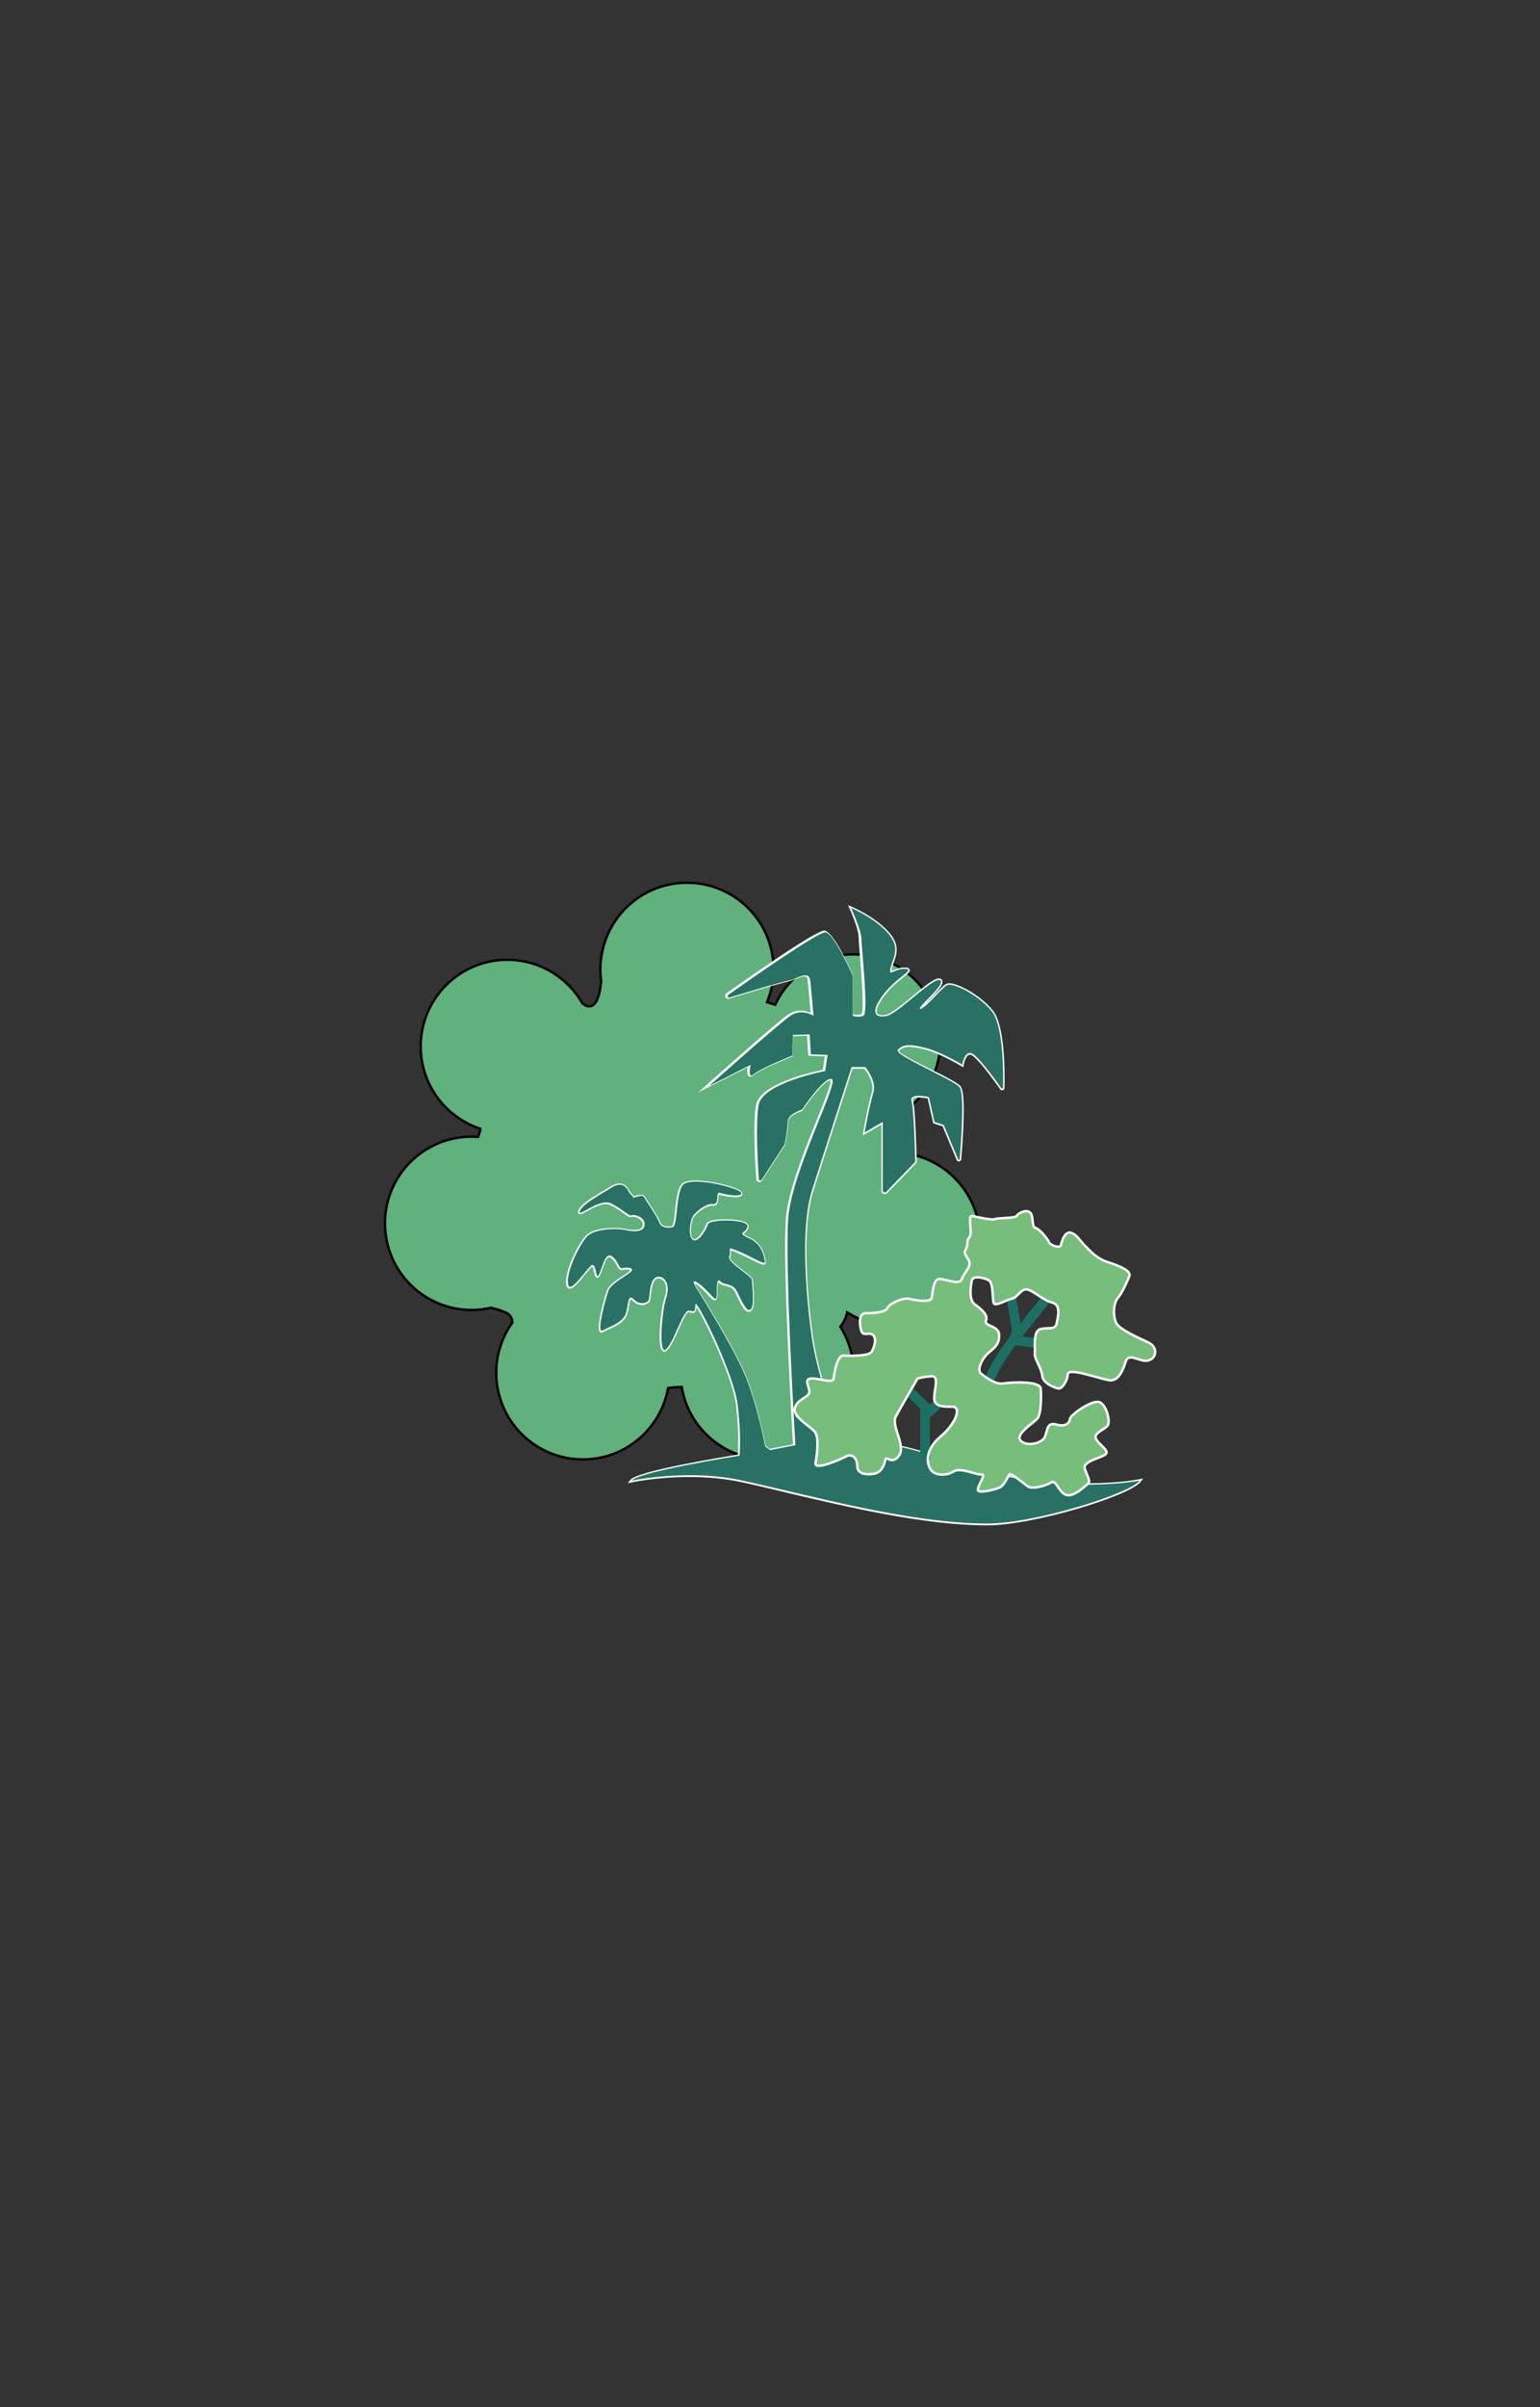 <?xml version="1.0" encoding="utf-8"?>
<!-- Generator: Adobe Illustrator 28.1.0, SVG Export Plug-In . SVG Version: 6.00 Build 0)  -->
<svg version="1.1" id="Calque_1" xmlns="http://www.w3.org/2000/svg" xmlns:xlink="http://www.w3.org/1999/xlink" x="0px" y="0px"
	 viewBox="0 0 160 250" style="enable-background:new 0 0 160 250;" xml:space="preserve">
<rect x="0" y="0" width="160" height="250" fill="#333333" stroke="none"/>
<style type="text/css">
	.st0{fill:#60B17C;stroke:#000000;stroke-width:0.25;stroke-miterlimit:10;}
	.st1{fill:#297164;}
	.st2{fill:#F8FCF7;}
	.st3{fill:#77BE7C;}
	.st4{fill:none;stroke:#1B7063;stroke-miterlimit:10;}
	.st5{fill:none;stroke:#FFFFFF;stroke-width:0.25;stroke-miterlimit:10;}
</style>
<g id="Paysagiste">
	<path class="st0" d="M92.8,119.7c-0.01,0-0.03,0-0.04,0c-0.16-1.06-0.37-2.17-0.63-3.26c3.27-1.35,5.57-4.56,5.57-8.32
		c0-4.97-4.03-9-9-9c-3.62,0-6.74,2.15-8.16,5.23c-0.53-0.18-0.85-0.26-0.85-0.26l0,0c0.43-1.06,0.68-2.21,0.68-3.41
		c0-4.97-4.03-9-9-9c-4.44,0-8.12,3.22-8.85,7.44h-0.01c0,0,0,0.02,0,0.03c-0.08,0.5-0.14,1.01-0.14,1.52
		c0,0.41,0.04,0.82,0.09,1.21c-0.09,1.01-0.3,2.01-0.75,2.43c-0.38,0.36-0.8,0.22-1.19-0.09c-0.35-0.62-0.78-1.19-1.26-1.71
		c-0.01-0.01-0.01-0.02-0.01-0.02l-0.01,0.01c-1.64-1.73-3.96-2.82-6.53-2.82c-4.97,0-9,4.03-9,9c0,3.99,2.6,7.37,6.2,8.55
		c-0.04,0.28-0.13,0.57-0.23,0.85c-0.22-0.02-0.45-0.03-0.68-0.03c-4.97,0-9,4.03-9,9s4.03,9,9,9c0.68,0,1.35-0.08,1.99-0.23
		c0.61,0.13,1.25,0.32,1.71,0.58c0.35,0.2,0.5,0.54,0.54,0.94c-1.05,1.47-1.68,3.27-1.68,5.23c0,4.97,4.03,9,9,9
		c4.43,0,8.09-3.19,8.85-7.4c0.41-0.09,0.95-0.11,1.42-0.12c0.71,4.27,4.4,7.52,8.86,7.52c4.97,0,9-4.03,9-9
		c0-1.76-0.51-3.39-1.38-4.77c0.33-0.44,0.59-0.94,0.71-1.49v-0.01c1.38,0.87,3.02,1.38,4.79,1.38c4.97,0,9-4.03,9-9
		S97.77,119.7,92.8,119.7z"/>
	<g>
		<path class="st1" d="M102.57,158.32c-6.44,0-14.45-1.89-20.88-3.41c-1.62-0.39-3.16-0.75-4.55-1.06
			c-1.68-0.37-3.53-0.56-5.51-0.56c-3.36,0-5.94,0.55-5.97,0.56l-0.22,0.04l0.14-0.17c0.74-0.92,10.23-2.45,11.17-2.6
			c0.03-0.37,0.15-2.34-0.2-5.22c-0.35-2.9-3.64-9.71-4.24-10.35l-0.01,0.13c-0.03,0.4-0.04,0.59-0.31,0.59
			c-0.09,0-0.21-0.03-0.39-0.06c0,0,0,0-0.01,0c-0.34,0-0.78,0.99-1.17,1.86c-0.39,0.87-0.78,1.76-1.18,2.12
			c-0.08,0.07-0.15,0.11-0.22,0.11c-0.05,0-0.13-0.02-0.2-0.11c-0.46-0.65-0.07-4.34,0.29-5.37c0.24-0.69,0.21-1.37-0.08-1.77
			c-0.16-0.22-0.37-0.34-0.61-0.34c-0.04,0-0.08,0.01-0.13,0.01c-0.57,0.09-0.69,1.18-0.76,1.83c-0.03,0.25-0.04,0.42-0.08,0.52
			c-0.09,0.22-0.4,0.39-0.74,0.39c-0.23,0-0.59-0.08-0.94-0.42c-0.14-0.14-0.21-0.16-0.24-0.16c-0.13,0-0.19,0.37-0.26,0.73
			c-0.05,0.28-0.11,0.61-0.21,0.91c-0.27,0.76-1.16,1.17-1.88,1.5c-0.2,0.09-0.39,0.18-0.54,0.26c-0.04,0.03-0.09,0.04-0.13,0.04
			c-0.06,0-0.11-0.03-0.15-0.08c-0.37-0.52,0.74-4.09,0.75-4.12c0.2-0.58,0.95-1.07,1.61-1.51c0.25-0.16,0.49-0.32,0.67-0.47
			c0.15-0.12,0.19-0.2,0.18-0.24c-0.03-0.06-0.19-0.13-0.47-0.13c-0.15,0-0.3,0.02-0.4,0.05c-0.03,0.01-0.07,0.02-0.1,0.02
			c-0.2,0-0.3-0.19-0.42-0.44c-0.14-0.26-0.3-0.58-0.64-0.82c-0.08-0.06-0.15-0.08-0.21-0.08c-0.31,0-0.53,0.63-0.73,1.19
			c-0.09,0.27-0.19,0.53-0.29,0.73c-0.05,0.1-0.11,0.2-0.21,0.2c-0.14,0-0.18-0.2-0.24-0.49c-0.06-0.26-0.14-0.65-0.28-0.65
			c-0.03,0-0.09,0.02-0.19,0.11c-0.17,0.17-0.4,0.45-0.64,0.74c-0.67,0.82-1.17,1.4-1.51,1.4c-0.2,0-0.3-0.18-0.32-0.52
			c-0.06-1.45,1.23-3.91,1.96-4.77c0.46-0.54,1.54-0.86,2.88-0.86c0.47,0,0.94,0.04,1.33,0.12c0.32,0.06,0.61,0.09,0.84,0.09
			c0.39,0,0.66-0.08,0.8-0.25c0.11-0.11,0.15-0.28,0.13-0.48c-0.05-0.53-0.73-0.8-1.09-0.8c-0.09,0-0.13,0.01-0.15,0.03
			c-0.03,0.01-0.06,0.03-0.1,0.03c-0.16,0-0.37-0.15-0.7-0.39c-0.34-0.25-0.81-0.58-1.41-0.87c-0.13-0.06-0.28-0.09-0.46-0.09
			c-0.64,0-1.42,0.43-1.99,0.75c-0.37,0.21-0.58,0.32-0.7,0.32h-0.04l-0.08-0.06c-0.04-0.06-0.03-0.15,0-0.21
			c0.21-0.63,1.52-1.4,2.57-2.03c0.27-0.16,0.51-0.3,0.7-0.42c0.35-0.23,0.67-0.34,0.94-0.34c0.37,0,0.68,0.21,0.92,0.63
			c0.17,0.31,0.3,0.42,0.39,0.51c0.08,0.07,0.14,0.13,0.14,0.25c0.03-0.04,0.14-0.07,0.25-0.1c0.17-0.05,0.38-0.11,0.56-0.11
			c0.17,0,0.29,0.06,0.35,0.18c0.07,0.13,0.27,0.44,0.49,0.79c0.42,0.64,0.94,1.43,1.06,1.81c0.15,0.45,0.63,0.52,0.9,0.52
			c0.14,0,0.29-0.02,0.43-0.05c0.2-0.05,0.29-0.9,0.37-1.65c0.1-0.92,0.21-1.97,0.54-2.58c0.18-0.33,0.7-0.5,1.53-0.5
			c1.76,0,4.58,0.78,4.75,1.2c0.04,0.1,0.01,0.17-0.02,0.21c-0.08,0.11-0.28,0.17-0.63,0.17c-0.53,0-1.32-0.14-1.65-0.27
			c-0.01,0-0.01,0-0.01,0c-0.13,0-0.15,0.21-0.16,0.39c-0.03,0.33-0.06,0.78-0.47,0.78c-0.08-0.01-0.11-0.01-0.14-0.01
			c-0.7,0-1.52,0.7-1.88,1.14c-0.28,0.35-0.49,1.47-0.3,2.11c0.04,0.14,0.12,0.31,0.27,0.35c0.03,0.01,0.06,0.01,0.09,0.01
			c0.49,0,1.12-1.09,1.33-1.65c0.15-0.39,1.63-0.41,1.93-0.41c0.89,0,1.94,0.12,2.23,0.46c0.06,0.08,0.09,0.16,0.08,0.25
			c-0.05,0.32-0.27,0.49-0.4,0.61c-0.06,0.05-0.13,0.11-0.13,0.13c0.01,0.07,0.23,0.2,0.68,0.4c1.37,0.63,1.57,1.94,1.65,2.43
			l0.02,0.11l-0.03,0.09c-0.03,0.03-0.07,0.05-0.13,0.05c-0.2,0-0.62-0.21-1.29-0.55c-0.47-0.24-1.01-0.51-1.5-0.71
			c-0.27-0.11-0.56-0.22-0.68-0.22c-0.03,0.02-0.03,0.09-0.02,0.15c0.02,0.15,0.04,0.37-0.06,0.61c-0.13,0.32,0.71,0.95,1.32,1.42
			c0.64,0.49,1.03,0.8,1.03,1.02c0,0.11,0.02,0.29,0.04,0.52c0.09,1.13,0.16,2.25-0.19,2.55c-0.07,0.06-0.14,0.09-0.21,0.09
			c-0.39,0-0.73-0.73-1.1-1.52c-0.08-0.16-0.15-0.32-0.23-0.47c-0.25-0.51-0.64-0.61-1.01-0.7c-0.26-0.06-0.52-0.13-0.72-0.34
			c-0.06-0.06-0.09-0.07-0.09-0.07c-0.11,0-0.13,0.76-0.13,1.05c-0.01,0.23-0.01,0.44-0.03,0.61c-0.02,0.2-0.11,0.25-0.18,0.25
			c-0.15,0-0.32-0.18-0.65-0.54c-0.31-0.34-0.7-0.75-1.16-1.07c-0.25-0.18-0.34-0.2-0.37-0.2c-0.03,0.07,0.2,0.51,0.48,0.93
			c0.04,0.06,3.51,5.6,4.79,8.61c1.28,3.01,2.13,7.47,2.14,7.52l0.46,0.32l2.52-0.5c-0.08-1.25-1.11-18.83-0.74-23.54
			c0.22-2.81,1.94-7.06,3.19-10.16c0.77-1.91,1.64-4.07,1.38-4.18c-0.03-0.01-0.05-0.01-0.08-0.01c-0.68,0-2.34,2.28-2.93,3.15
			c-0.06,0.04-1.47,0.47-1.47,1.18c0,0.78-0.31,2.34-0.32,2.41l-2.4,3.69c-0.04,0.07-0.12,0.11-0.2,0.11
			c-0.13,0-0.23-0.09-0.25-0.23c-0.09-1.31-0.35-5.73-0.03-7.68c0.38-2.27,6.25-3.48,6.93-3.61l0.24-1.54l-1.73-0.06l-0.13-2.06
			l-1.59,0.06l-0.06,2.11l-0.05,0.02c-0.03,0.01-3.36,1.36-3.98,1.92c-0.11,0.1-0.21,0.15-0.29,0.15c-0.06,0-0.11-0.03-0.15-0.08
			c-0.15-0.18-0.08-0.68-0.04-0.96l-4.73,2.4l0.45-0.4c0.3-0.27,7.32-6.54,8.48-7.32c0.35-0.24,0.75-0.36,1.18-0.36
			c0.52,0,0.95,0.18,1.16,0.28c-0.04-0.53-0.2-2.36-0.31-3.41c-0.05-0.51-0.24-0.58-0.44-0.58c-0.23,0-0.54,0.11-0.9,0.25
			c-0.3,0.11-0.65,0.24-1.02,0.33c-0.99,0.23-4.13,1.18-5.92,1.72l-0.07,0.01c-0.1,0-0.19-0.07-0.22-0.16
			c-0.03-0.1,0.01-0.2,0.09-0.27c2.76-1.95,9.28-6.5,10.1-6.5c0.94,0.07,2.73,4.12,2.93,4.58l0.01,4.11
			c0.08,0.03,0.26,0.06,0.47,0.06c0.18,0,0.35-0.03,0.52-0.08c0.37-0.12,0.03-4.32-0.12-6.11c-0.07-0.9-0.13-1.61-0.13-1.89
			c0-1.01-0.95-3.05-0.96-3.07l-0.09-0.18l0.19,0.08c0.03,0.01,2.36,0.99,3.78,2.54c1.21,1.33,0.91,2.2,0.59,3.13
			c-0.06,0.18-0.13,0.37-0.18,0.56c-0.11,0.39-0.08,0.45-0.06,0.46c0,0,0,0,0.01,0c0.08,0,0.18-0.04,0.32-0.1
			c0.27-0.11,0.63-0.27,1.06-0.27h0.11c0.18,0.01,0.36,0.04,0.4,0.16c0.05,0.16-0.18,0.35-0.64,0.73c-0.5,0.4-1.25,1.01-1.89,1.82
			c-0.97,1.23-0.95,1.76-0.85,1.97c0.09,0.18,0.29,0.27,0.61,0.27c0.11,0,0.22-0.01,0.35-0.03c0.57-0.09,1.71-1.04,2.82-1.95
			c1.14-0.94,2.21-1.83,2.7-1.83c0.06,0,0.11,0.01,0.16,0.04c0.08,0.04,0.13,0.11,0.15,0.2c0.06,0.37-0.54,1.01-1.4,1.88
			c-0.35,0.36-0.8,0.81-0.8,0.92c0.21-0.03,0.92-0.77,1.49-1.35c0.49-0.51,0.95-0.99,1.21-1.13c0.07-0.04,0.16-0.06,0.28-0.06
			c0.89,0,3.15,1.18,4.47,2.79c1.25,1.53,1.23,6.5,1.19,7.99c0,0.09-0.08,0.16-0.17,0.16c-0.06,0-0.11-0.03-0.14-0.08
			c-0.42-0.61-1.88-2.64-2.74-3.38c-0.17-0.15-0.33-0.23-0.47-0.23c-0.45,0-0.68,0.83-0.73,1.15l-0.02,0.12l-0.1-0.06
			c-0.02-0.01-2.11-1.29-3.82-1.74c-0.72-0.19-1.24-0.27-1.64-0.27c-0.57,0-0.86,0.18-1.13,0.45c0.04,0.35,1.91,1.29,3.4,2.05
			c1.4,0.71,2.72,1.38,3,1.73c0.56,0.66,0.22,5.49,0.05,7.52c-0.01,0.09-0.08,0.15-0.16,0.15c-0.07,0-0.13-0.04-0.16-0.11
			l-1.47-3.52L97,116.55l-0.58-2.58c-0.15-0.03-0.59-0.11-0.99-0.11c-0.44,0-0.6,0.09-0.66,0.17c-0.04,0.06-0.05,0.13-0.02,0.23
			c0.26,0.84,0.39,6.13,0.39,6.36l-3.03,3.18c-0.06,0.06-0.13,0.09-0.2,0.09c-0.16,0-0.28-0.13-0.28-0.28v-6.94l-1.9,1.12l0.03-0.17
			c0.01-0.03,0.52-2.93,0.91-4.15c0.34-1.08-0.64-2.35-0.8-2.55h-1.33c-0.26,0.8-3.26,10.05-4.12,12.81
			c-0.88,2.83-0.92,7.75-0.13,14.26c0.6,4.93,2.62,9.82,3.48,11.75c0.27-0.01,0.54-0.01,0.8-0.01c4.08,0,6.51,0.8,9.31,1.71
			c1.56,0.51,3.34,1.1,5.62,1.61c3.14,0.71,6.32,1.07,9.47,1.07c3.33,0,5.41-0.42,5.43-0.42l0.21-0.04l-0.13,0.16
			C117.46,155.17,107.67,158.32,102.57,158.32z"/>
		<path class="st2" d="M88.41,94.29c0,0,2.33,0.97,3.75,2.52c1.42,1.56,0.71,2.46,0.39,3.62c-0.12,0.42-0.1,0.56,0.03,0.56
			c0.21,0,0.71-0.37,1.36-0.37c0.03,0,0.07,0,0.1,0c1.1,0.06-0.78,0.78-2.2,2.59c-1.27,1.62-1.09,2.36-0.16,2.36
			c0.11,0,0.23-0.01,0.36-0.03c1.17-0.18,4.58-3.77,5.51-3.77c0.04,0,0.09,0.01,0.12,0.03c0.71,0.39-2.46,2.85-2.07,2.97
			c0.01,0.01,0.03,0.01,0.04,0.01c0.45,0,2.18-2.15,2.74-2.46c0.06-0.03,0.15-0.05,0.25-0.05c0.87,0,3.14,1.2,4.41,2.76
			c1.25,1.53,1.2,6.68,1.17,7.93c0,0.06-0.04,0.09-0.09,0.09c-0.03,0-0.06-0.01-0.08-0.04c-0.47-0.67-1.9-2.65-2.75-3.4
			c-0.2-0.18-0.37-0.25-0.52-0.25c-0.61,0-0.8,1.21-0.8,1.21s-2.1-1.3-3.84-1.74c-0.73-0.19-1.26-0.28-1.66-0.28
			c-0.56,0-0.89,0.17-1.19,0.47c-0.52,0.52,5.75,3.1,6.4,3.88c0.56,0.67,0.15,6.03,0.03,7.47c-0.01,0.05-0.04,0.08-0.09,0.08
			c-0.03,0-0.07-0.02-0.08-0.06l-1.48-3.55l-0.97-0.32l-0.58-2.59c0,0-0.56-0.12-1.06-0.12c-0.46,0-0.88,0.11-0.75,0.51
			c0.26,0.84,0.39,6.34,0.39,6.34l-3.01,3.12c-0.04,0.04-0.09,0.06-0.15,0.06c-0.11,0-0.21-0.08-0.21-0.2v-7.13l-1.88,1.1
			c0,0,0.52-2.91,0.9-4.14s-0.84-2.65-0.84-2.65h-1.42c0,0-3.23,9.96-4.14,12.87c-0.9,2.91-0.9,7.95-0.13,14.29
			c0.61,4.99,2.66,9.93,3.51,11.82c0.29-0.01,0.58-0.01,0.85-0.01c6.35,0,8.55,1.89,14.91,3.33c3.69,0.83,6.95,1.07,9.49,1.07
			c3.38,0,5.45-0.42,5.45-0.42c-1.04,1.36-10.92,4.46-15.84,4.46c-8.05,0-18.46-2.94-25.41-4.46c-1.9-0.42-3.82-0.56-5.52-0.56
			c-3.41,0-5.99,0.56-5.99,0.56c0.75-0.94,11.18-2.59,11.18-2.59s0.2-2.07-0.2-5.3c-0.37-3.09-3.98-10.46-4.36-10.46
			c-0.02,0-0.03,0.02-0.03,0.05c-0.04,0.55-0.03,0.71-0.24,0.71c-0.09,0-0.21-0.03-0.4-0.06c-0.01,0-0.03-0.01-0.04-0.01
			c-0.64,0-1.53,3.25-2.36,4.01c-0.06,0.06-0.12,0.08-0.16,0.08c-0.61,0-0.25-4.19,0.16-5.39c0.42-1.22-0.01-2.21-0.77-2.21
			c-0.04,0-0.09,0.01-0.14,0.01c-0.84,0.13-0.78,2.07-0.9,2.39c-0.07,0.18-0.34,0.34-0.67,0.34c-0.27,0-0.59-0.11-0.89-0.4
			c-0.13-0.13-0.22-0.18-0.3-0.18c-0.32,0-0.28,0.94-0.54,1.69c-0.32,0.94-1.68,1.33-2.39,1.72c-0.04,0.02-0.07,0.03-0.09,0.03
			c-0.52,0,0.43-3.36,0.68-4.1c0.26-0.78,1.62-1.42,2.26-1.94c0.47-0.37,0.06-0.51-0.35-0.51c-0.16,0-0.32,0.02-0.43,0.06
			c-0.03,0.01-0.05,0.01-0.08,0.01c-0.32,0-0.36-0.76-1.02-1.24c-0.09-0.06-0.18-0.09-0.26-0.09c-0.52,0-0.76,1.3-1.09,1.97
			c-0.06,0.11-0.1,0.16-0.14,0.16c-0.18,0-0.17-1.14-0.52-1.14c-0.07,0-0.15,0.04-0.24,0.14c-0.56,0.56-1.62,2.12-2.09,2.12
			c-0.13,0-0.22-0.13-0.24-0.44c-0.06-1.42,1.23-3.88,1.94-4.72c0.5-0.59,1.71-0.83,2.83-0.83c0.47,0,0.93,0.04,1.32,0.12
			c0.33,0.06,0.61,0.1,0.86,0.1c0.71,0,1.06-0.28,1.02-0.81c-0.06-0.59-0.78-0.87-1.18-0.87c-0.08,0-0.14,0.01-0.18,0.03
			c-0.02,0.01-0.04,0.01-0.06,0.01c-0.3,0-0.93-0.7-2.07-1.25c-0.15-0.07-0.32-0.1-0.49-0.1c-1.03,0-2.38,1.06-2.69,1.06
			c-0.07,0-0.09-0.05-0.04-0.16c0.26-0.76,2.33-1.83,3.23-2.41c0.35-0.23,0.65-0.33,0.9-0.33c0.38,0,0.65,0.23,0.85,0.59
			c0.32,0.58,0.52,0.52,0.52,0.71c0,0.03,0.02,0.04,0.06,0.04c0.15,0,0.54-0.18,0.82-0.18c0.13,0,0.23,0.04,0.28,0.14
			c0.2,0.39,1.36,2,1.55,2.59c0.14,0.42,0.56,0.58,0.97,0.58c0.16,0,0.31-0.02,0.45-0.06c0.52-0.13,0.32-3.1,0.97-4.27
			c0.18-0.34,0.75-0.46,1.47-0.46c1.8,0,4.54,0.8,4.68,1.15c0.08,0.21-0.19,0.28-0.58,0.28c-0.54,0-1.32-0.15-1.62-0.26
			c-0.03-0.01-0.06-0.02-0.09-0.02c-0.36,0,0.03,1.18-0.58,1.18c-0.01,0-0.03,0-0.04,0c-0.03,0-0.06-0.01-0.09-0.01
			c-0.7,0-1.54,0.67-1.95,1.17c-0.42,0.52-0.61,2.39,0,2.59c0.04,0.01,0.08,0.02,0.12,0.02c0.58,0,1.22-1.21,1.4-1.7
			c0.09-0.23,0.94-0.36,1.85-0.36c1.11,0,2.3,0.19,2.22,0.62c-0.13,0.78-1.23,0.58,0.2,1.23c1.42,0.64,1.55,2.07,1.62,2.46
			c0.01,0.06-0.02,0.08-0.08,0.08c-0.34,0-1.67-0.81-2.76-1.25c-0.39-0.16-0.6-0.23-0.71-0.23c-0.25,0,0.04,0.35-0.15,0.81
			c-0.28,0.64,2.35,2,2.35,2.48s0.32,2.63-0.13,3.02c-0.06,0.04-0.11,0.07-0.16,0.07c-0.41,0-0.86-1.14-1.26-1.94
			c-0.46-0.9-1.3-0.58-1.74-1.05c-0.06-0.06-0.11-0.09-0.15-0.09c-0.27,0-0.18,1.16-0.23,1.73c-0.01,0.12-0.05,0.18-0.11,0.18
			c-0.25,0-0.88-0.97-1.77-1.6c-0.21-0.15-0.34-0.21-0.42-0.21c-0.3,0,0.42,1.05,0.42,1.05s3.49,5.56,4.79,8.6
			c1.3,3.04,2.14,7.5,2.14,7.5l0.52,0.39l2.62-0.52c0,0-1.13-18.69-0.74-23.6s5.3-14.1,4.53-14.42c-0.03-0.01-0.07-0.02-0.11-0.02
			c-0.87,0-2.99,3.19-2.99,3.19s-1.49,0.46-1.49,1.23s-0.32,2.39-0.32,2.39l-2.38,3.66c-0.03,0.05-0.09,0.08-0.14,0.08
			c-0.08,0-0.16-0.06-0.16-0.15c-0.1-1.45-0.35-5.74-0.03-7.66c0.39-2.33,6.92-3.55,6.92-3.55l0.26-1.68l-1.74-0.06l-0.13-2.07
			l-1.74,0.06l-0.06,2.14c0,0-3.36,1.36-4.01,1.94c-0.1,0.09-0.18,0.13-0.24,0.13c-0.32,0-0.08-1.1-0.08-1.1l-4.33,2.2
			c0,0,7.31-6.53,8.47-7.31c0.39-0.26,0.78-0.35,1.14-0.35c0.71,0,1.25,0.35,1.25,0.35s-0.2-2.33-0.32-3.55
			c-0.05-0.49-0.23-0.64-0.52-0.64c-0.44,0-1.12,0.39-1.94,0.58c-1.01,0.24-4.3,1.23-5.92,1.72c-0.02,0.01-0.03,0.01-0.05,0.01
			c-0.14,0-0.21-0.2-0.09-0.29c2.36-1.67,9.24-6.49,10.06-6.49c0.01,0,0.01,0,0.01,0c0.9,0.06,2.85,4.53,2.85,4.53v4.14
			c0,0,0.23,0.09,0.56,0.09c0.16,0,0.35-0.02,0.54-0.09c0.58-0.2-0.2-7.05-0.2-8.08C89.4,96.36,88.41,94.29,88.41,94.29
			 M88.09,93.99l0.17,0.37c0.01,0.02,0.95,2.05,0.95,3.03c0,0.29,0.06,1,0.13,1.9c0.15,1.86,0.46,5.72,0.15,6.04
			c-0.13,0.04-0.3,0.06-0.47,0.06c-0.17,0-0.31-0.03-0.4-0.04v-4.02v-0.03l-0.01-0.03c-0.33-0.76-2.02-4.55-2.98-4.62l0,0
			c-0.83,0-6.73,4.08-10.17,6.51c-0.11,0.08-0.16,0.22-0.12,0.35c0.04,0.13,0.16,0.22,0.3,0.22c0.03,0,0.06-0.01,0.09-0.01
			c1.44-0.44,4.89-1.47,5.92-1.72c0.38-0.09,0.73-0.22,1.04-0.34c0.35-0.13,0.66-0.25,0.87-0.25c0.11,0,0.3,0,0.36,0.51
			c0.1,0.96,0.24,2.61,0.3,3.27c-0.24-0.11-0.63-0.23-1.07-0.23c-0.44,0-0.85,0.13-1.23,0.37c-1.16,0.77-8.19,7.06-8.49,7.32
			l-0.9,0.81l1.08-0.55l4.05-2.05c-0.04,0.3-0.06,0.7,0.08,0.87c0.06,0.07,0.13,0.1,0.21,0.1c0.11,0,0.21-0.06,0.34-0.17
			c0.62-0.56,3.93-1.9,3.96-1.91l0.09-0.04v-0.1l0.06-1.99l1.44-0.05l0.12,1.92l0.01,0.15l0.15,0.01l1.57,0.06l-0.21,1.4
			c-0.9,0.18-6.56,1.4-6.94,3.67c-0.32,1.9-0.09,6.01,0.03,7.69c0.01,0.17,0.15,0.3,0.32,0.3c0.11,0,0.21-0.06,0.27-0.15l2.38-3.66
			l0.02-0.03l0.01-0.03c0.01-0.07,0.33-1.64,0.33-2.42c0-0.54,0.99-0.96,1.38-1.07l0.06-0.02l0.03-0.04
			c0.8-1.21,2.29-3.12,2.86-3.12c0.02,0,0.04,0,0.05,0.01c0.12,0.25-0.67,2.2-1.43,4.08c-1.25,3.1-2.97,7.36-3.2,10.19
			c-0.37,4.65,0.63,21.77,0.73,23.49l-2.42,0.47l-0.41-0.31c-0.11-0.54-0.93-4.65-2.13-7.47c-1.28-3.02-4.76-8.57-4.8-8.62
			c-0.19-0.28-0.36-0.58-0.43-0.76c0.05,0.03,0.11,0.07,0.21,0.13c0.46,0.32,0.84,0.73,1.15,1.06c0.37,0.39,0.53,0.56,0.71,0.56
			c0.09,0,0.23-0.04,0.26-0.32c0.02-0.17,0.02-0.39,0.03-0.61c0.01-0.3,0.01-0.78,0.08-0.94c0.01,0.01,0.01,0.01,0.02,0.02
			c0.21,0.22,0.49,0.29,0.76,0.35c0.37,0.09,0.72,0.18,0.96,0.66c0.08,0.15,0.15,0.31,0.23,0.47c0.46,0.97,0.77,1.56,1.17,1.56
			c0.09,0,0.19-0.04,0.27-0.11c0.38-0.33,0.32-1.43,0.22-2.62c-0.02-0.23-0.04-0.42-0.04-0.52c0-0.27-0.37-0.56-1.06-1.09
			c-0.52-0.4-1.4-1.07-1.3-1.33c0.11-0.27,0.09-0.5,0.07-0.65c0-0.01-0.01-0.03-0.01-0.05c0.16,0.03,0.47,0.16,0.59,0.21
			c0.49,0.2,1.02,0.47,1.5,0.7c0.7,0.35,1.11,0.56,1.33,0.56c0.1,0,0.16-0.04,0.19-0.08c0.03-0.04,0.06-0.09,0.04-0.19L79.55,131
			c-0.08-0.51-0.28-1.85-1.69-2.5c-0.42-0.19-0.56-0.28-0.61-0.33c0.02-0.02,0.06-0.05,0.08-0.07c0.15-0.12,0.37-0.3,0.43-0.66
			c0.02-0.11-0.01-0.22-0.09-0.32c-0.39-0.45-1.85-0.49-2.28-0.49c-0.55,0-1.84,0.04-2,0.46c-0.21,0.58-0.82,1.6-1.25,1.6
			c-0.03,0-0.05-0.01-0.08-0.01c-0.11-0.04-0.18-0.18-0.21-0.3c-0.18-0.61,0.01-1.7,0.28-2.04c0.38-0.46,1.19-1.11,1.83-1.11
			c0.03,0,0.05,0,0.08,0.01c0.02,0,0.04,0,0.06,0c0.49,0,0.52-0.51,0.54-0.85c0.01-0.11,0.02-0.27,0.04-0.33
			c0.01,0,0.01,0.01,0.02,0.01c0.34,0.13,1.13,0.27,1.68,0.27c0.38,0,0.6-0.06,0.7-0.21c0.06-0.08,0.06-0.18,0.03-0.28
			c-0.19-0.49-3.12-1.25-4.82-1.25c-0.87,0-1.4,0.18-1.6,0.54c-0.34,0.61-0.46,1.68-0.56,2.6c-0.06,0.6-0.16,1.52-0.32,1.59
			c-0.13,0.03-0.28,0.05-0.41,0.05c-0.25,0-0.69-0.06-0.82-0.47c-0.13-0.39-0.65-1.19-1.07-1.83c-0.23-0.35-0.42-0.64-0.49-0.78
			c-0.05-0.1-0.16-0.22-0.42-0.22c-0.19,0-0.4,0.06-0.58,0.11c-0.06,0.02-0.12,0.04-0.17,0.05c-0.03-0.08-0.09-0.13-0.14-0.18
			c-0.08-0.08-0.21-0.18-0.37-0.48c-0.25-0.44-0.58-0.67-0.98-0.67c-0.3,0-0.62,0.11-0.99,0.35c-0.19,0.12-0.43,0.27-0.7,0.42
			c-1.06,0.63-2.38,1.42-2.6,2.07c-0.03,0.08-0.06,0.19,0.01,0.28c0.03,0.03,0.08,0.09,0.18,0.09c0.15,0,0.34-0.11,0.74-0.33
			c0.56-0.31,1.33-0.73,1.95-0.73c0.16,0,0.3,0.03,0.42,0.09c0.59,0.28,1.06,0.61,1.4,0.86c0.35,0.25,0.56,0.4,0.74,0.4
			c0.05,0,0.09-0.01,0.13-0.03c0.01,0,0.03-0.01,0.11-0.01c0.34,0,0.97,0.25,1.02,0.73c0.02,0.18-0.02,0.32-0.11,0.42
			c-0.13,0.15-0.39,0.22-0.75,0.22c-0.23,0-0.51-0.03-0.83-0.09c-0.4-0.08-0.87-0.12-1.35-0.12c-0.51,0-2.25,0.06-2.95,0.89
			c-0.73,0.87-2.04,3.36-1.98,4.83c0.03,0.49,0.23,0.59,0.4,0.59c0.37,0,0.86-0.57,1.57-1.44c0.24-0.29,0.46-0.57,0.63-0.74
			c0.09-0.09,0.13-0.09,0.13-0.09c0.08,0.03,0.17,0.44,0.2,0.59c0.07,0.32,0.12,0.55,0.32,0.55c0.14,0,0.21-0.13,0.28-0.25
			c0.11-0.21,0.2-0.47,0.3-0.75c0.17-0.48,0.4-1.14,0.66-1.14c0.05,0,0.11,0.03,0.17,0.07c0.32,0.23,0.49,0.54,0.62,0.8
			c0.14,0.26,0.25,0.48,0.5,0.48c0.04,0,0.08-0.01,0.13-0.02c0.09-0.03,0.23-0.05,0.38-0.05c0.25,0,0.37,0.05,0.4,0.08
			c-0.01,0-0.03,0.06-0.15,0.15c-0.18,0.14-0.42,0.3-0.67,0.46c-0.68,0.44-1.44,0.94-1.64,1.55c-0.01,0.04-1.15,3.63-0.74,4.2
			c0.05,0.08,0.13,0.11,0.21,0.11c0.06,0,0.11-0.02,0.17-0.05c0.15-0.08,0.34-0.17,0.54-0.26c0.73-0.34,1.65-0.75,1.93-1.54
			c0.11-0.3,0.16-0.63,0.21-0.92c0.04-0.25,0.11-0.63,0.18-0.67c0,0,0.06,0.01,0.18,0.13c0.37,0.37,0.75,0.45,1,0.45
			c0.38,0,0.71-0.18,0.82-0.44c0.04-0.1,0.06-0.28,0.09-0.54c0.06-0.59,0.18-1.68,0.7-1.76c0.04-0.01,0.08-0.01,0.11-0.01
			c0.22,0,0.41,0.1,0.55,0.3c0.27,0.39,0.3,1.04,0.06,1.7c-0.38,1.07-0.77,4.77-0.28,5.45c0.09,0.13,0.19,0.15,0.27,0.15
			c0.09,0,0.18-0.04,0.27-0.13c0.4-0.37,0.81-1.28,1.19-2.15c0.32-0.73,0.81-1.82,1.05-1.82l0.04-0.15v0.16
			c0.18,0.04,0.3,0.06,0.4,0.06c0.31,0,0.35-0.23,0.38-0.59c0.8,1.18,3.76,7.26,4.1,10.15c0.33,2.74,0.23,4.66,0.2,5.15
			c-1.53,0.25-10.41,1.69-11.16,2.62l-0.28,0.35l0.44-0.09c0.03-0.01,2.6-0.55,5.96-0.55c1.97,0,3.81,0.18,5.49,0.55
			c1.4,0.3,2.93,0.67,4.56,1.06c6.43,1.52,14.43,3.41,20.88,3.41c4.79,0,14.84-3.05,15.97-4.53l0.25-0.34l-0.41,0.08
			c-0.02,0.01-2.09,0.42-5.42,0.42c-3.14,0-6.32-0.36-9.45-1.06c-2.28-0.51-4.05-1.09-5.61-1.61c-2.81-0.92-5.23-1.72-9.33-1.72
			c-0.25,0-0.49,0-0.75,0.01c-0.87-1.95-2.86-6.8-3.45-11.67c-0.8-6.49-0.75-11.41,0.13-14.23c0.84-2.71,3.75-11.66,4.1-12.76h1.23
			c0.21,0.27,1.08,1.45,0.77,2.45c-0.39,1.23-0.89,4.04-0.91,4.16l-0.04,0.31l0.3-0.17l1.64-0.96v6.85c0,0.2,0.16,0.36,0.37,0.36
			c0.1,0,0.19-0.04,0.26-0.11l3.01-3.12l0.04-0.05v-0.06c-0.01-0.23-0.13-5.53-0.39-6.38c-0.03-0.11,0-0.15,0.01-0.16
			c0.03-0.04,0.15-0.14,0.59-0.14c0.35,0,0.75,0.06,0.92,0.1l0.56,2.48l0.02,0.09l0.08,0.03l0.9,0.3l1.45,3.48
			c0.04,0.09,0.13,0.15,0.23,0.15c0.13,0,0.23-0.09,0.25-0.22c0.21-2.55,0.49-6.92-0.07-7.58c-0.3-0.36-1.57-1-3.03-1.74
			c-1.28-0.64-3.19-1.61-3.36-1.95c0.25-0.24,0.52-0.4,1.05-0.4c0.39,0,0.9,0.09,1.62,0.27c1.7,0.44,3.78,1.71,3.8,1.73l0.2,0.13
			l0.04-0.23c0.04-0.28,0.26-1.08,0.65-1.08c0.12,0,0.26,0.07,0.42,0.21c0.85,0.74,2.3,2.76,2.72,3.37c0.05,0.07,0.12,0.11,0.2,0.11
			c0.14,0,0.25-0.11,0.25-0.25c0.04-1.49,0.06-6.49-1.21-8.04c-1.33-1.64-3.64-2.83-4.53-2.83c-0.13,0-0.24,0.03-0.32,0.07
			c-0.27,0.15-0.71,0.61-1.23,1.14c-0.3,0.31-0.72,0.75-1.04,1.03c0.15-0.15,0.32-0.33,0.47-0.49c0.87-0.89,1.48-1.54,1.42-1.95
			c-0.02-0.11-0.08-0.2-0.18-0.26c-0.06-0.03-0.12-0.04-0.2-0.04c-0.49,0-1.37,0.7-2.75,1.85c-1.05,0.87-2.24,1.85-2.78,1.93
			c-0.12,0.02-0.23,0.03-0.34,0.03c-0.2,0-0.46-0.04-0.54-0.22c-0.08-0.15-0.14-0.64,0.83-1.88c0.64-0.81,1.38-1.41,1.88-1.81
			c0.51-0.41,0.74-0.59,0.67-0.82c-0.06-0.17-0.27-0.21-0.47-0.21c-0.04,0-0.08-0.01-0.11-0.01c-0.45,0-0.82,0.16-1.09,0.27
			c-0.08,0.03-0.16,0.07-0.22,0.09c0.01-0.05,0.02-0.16,0.07-0.35c0.05-0.19,0.12-0.38,0.18-0.56c0.32-0.91,0.64-1.85-0.61-3.21
			c-1.43-1.56-3.71-2.52-3.81-2.56L88.09,93.99L88.09,93.99z"/>
	</g>
	<path class="st3" d="M95.33,143.17c0,0-1.74,2.97-2.26,3.95c-0.52,0.97,1.1,3.04,0.32,4.07c-0.78,1.04-1.3-0.13-1.42,0.46
		c-0.13,0.58-0.39,1.3-1.23,1.42s-1.68,0-1.68-0.84s-0.58-1.3-1.16-0.97c-0.58,0.32-3.3,1.49-3.17,0.71
		c0.13-0.78,0.38-2.52-0.01-3.17c-0.39-0.64-2.45-1.62-2.13-2.59s1.42-1.04,1.49-1.62c0.06-0.58-0.64-1.36,0.2-1.42
		c0.84-0.06,2.26,0.58,2.33,0c0.06-0.58,0.39-2.46,1.04-2.39c0.64,0.06,2.65,0.06,2.91-0.39c0.26-0.46,0.58-1.36,0.13-1.74
		s-1.04,0.26-1.23-0.52c-0.2-0.78-0.2-1.74,0.46-1.74c0.65,0,2.07-0.06,2.26-0.52c0.2-0.46,1.62-1.16,2.33-0.97
		c0.71,0.2,2.13,0.32,2.26-0.03c0.13-0.35,0.13-2.04,0.84-2.04c0.71,0,2.07,0.71,2.33,0c0.26-0.71,0.84-1.1,0.78-1.68
		s-0.71-0.84-0.39-1.36c0.32-0.52,0.01-0.9,0.39-1.3c0.39-0.39-0.27-2.33,0.32-2.2c0.58,0.13,2.07,0.46,2.33,0.32
		c0.26-0.13,2.13-0.08,2.26-0.33c0.13-0.25,0.9-0.71,1.36-0.38c0.46,0.32,0.13,1.49,0.58,1.62c0.46,0.13,1.23,1.1,1.42,1.49
		c0.2,0.39,1.16,0.64,1.23,0.32c0.06-0.32,0.39-1.49,1.04-1.3c0.64,0.2,0.84,0.71,1.42,1.3c0.58,0.58,1.23,1.36,2.39,1.74
		s2.52,0.9,2.26,1.49c-0.26,0.58-0.64,1.55-1.16,2.2s-0.52,1.74-0.26,2.52c0.26,0.78,2.46,1.68,3.43,2.16
		c0.97,0.49,0.84,1.59,0,1.85c-0.84,0.26-2.07-0.9-2.39,0.13c-0.32,1.04-0.78,1.94-1.55,1.94c-0.78,0-4.39-1.42-4.46-0.64
		c-0.06,0.78-0.64,1.55-0.97,1.49c-0.32-0.06-1.62-0.52-1.68-1.3c-0.06-0.78-0.84-1.81-0.78-2.33c0.06-0.52-0.2-2.26,0.52-2.52
		c0.71-0.26,1.62,0.13,1.74-0.58c0.13-0.71,0.52-1.94-0.46-2.2c-0.97-0.26-1.94-1.23-2.59-1.36c-0.64-0.13-0.97,0.84-1.62,0.97
		c-0.65,0.13-1.74,0.9-1.88,0.39c-0.13-0.52,0-2.07-0.52-2.33c-0.52-0.26-1.62-0.52-1.74,0.06s-0.32,2,0.32,2.46s1.42,1.1,1.16,1.68
		c-0.26,0.58,1.3,0.52,1.36,1.42c0.06,0.9-0.32,1.3-1.04,1.88c-0.71,0.58-1.3,1.81-0.84,2.2c0.46,0.39,1.55,1.16,2.26,1.04
		c0.71-0.13,3.88-0.32,3.95,0.52c0.06,0.84,0.06,2.72-0.39,3.17c-0.46,0.46-2.33,1.62-1.68,2.26c0.64,0.64,2.26,0.26,2.52-0.46
		c0.26-0.71,0.2-1.49,1.16-1.23s1.36-0.13,1.42-0.58c0.06-0.46,2.39-2.07,3.1-1.74c0.71,0.32,1.1,1.94,0.84,2.39
		c-0.26,0.46-1.55,0.78-1.23,1.42s1.49,1.23,0.97,1.62c-0.52,0.39-2.39,0.71-2.13,1.49c0.26,0.78,0.64,1.3,0.32,1.55
		c-0.32,0.26-1.49,1.42-2.26,1.16c-0.78-0.26-1.04-1.62-1.55-1.3c-0.51,0.32-1.81,0.71-2.33,0.46c-0.52-0.26-1.88-1.62-2.07-1.23
		c-0.2,0.39-0.52,1.1-0.97,1.3c-0.46,0.2-2.33,0.71-2.26,0.2c0.06-0.52,0.9-1.62,0.39-1.55c-0.52,0.06-2.2-0.78-2.91-0.32
		c-0.71,0.46-1.88,0.46-2.33-0.13c-0.46-0.58-0.71-2.07,0.97-3.49c1.68-1.42,2.2-3.1,1.23-3.1c-0.97,0-1.88,0-1.88-0.9
		c0-0.9,0.52-2.26-0.2-2.26S95.33,143.17,95.33,143.17z"/>
	<polyline class="st4" points="105.1,134.9 105.65,138.26 105.3,139.18 107.5,139.48 	"/>
	<polyline class="st4" points="94.53,144.56 96.11,146.09 96.11,146.99 96.11,151.58 	"/>
	<path class="st4" d="M102.79,143.27c0,0,0.68-1.65,1.98-3.4c1.3-1.74,3.85-4.87,3.85-4.87"/>
	<line class="st4" x1="97.41" y1="145.83" x2="96.11" y2="146.99"/>
	<path class="st5" d="M95.33,143.17c0,0-1.74,2.97-2.26,3.95c-0.52,0.97,1.1,3.04,0.32,4.07c-0.78,1.04-1.3-0.13-1.42,0.46
		c-0.13,0.58-0.39,1.3-1.23,1.42s-1.68,0-1.68-0.84s-0.58-1.3-1.16-0.97c-0.58,0.32-3.3,1.49-3.17,0.71
		c0.13-0.78,0.38-2.52-0.01-3.17c-0.39-0.64-2.45-1.62-2.13-2.59s1.42-1.04,1.49-1.62c0.06-0.58-0.64-1.36,0.2-1.42
		c0.84-0.06,2.26,0.58,2.33,0c0.06-0.58,0.39-2.46,1.04-2.39c0.64,0.06,2.65,0.06,2.91-0.39c0.26-0.46,0.58-1.36,0.13-1.74
		s-1.04,0.26-1.23-0.52c-0.2-0.78-0.2-1.74,0.46-1.74c0.65,0,2.07-0.06,2.26-0.52c0.2-0.46,1.62-1.16,2.33-0.97
		c0.71,0.2,2.13,0.32,2.26-0.03c0.13-0.35,0.13-2.04,0.84-2.04c0.71,0,2.07,0.71,2.33,0c0.26-0.71,0.84-1.1,0.78-1.68
		s-0.71-0.84-0.39-1.36c0.32-0.52,0.01-0.9,0.39-1.3c0.39-0.39-0.27-2.33,0.32-2.2c0.58,0.13,2.07,0.46,2.33,0.32
		c0.26-0.13,2.13-0.08,2.26-0.33c0.13-0.25,0.9-0.71,1.36-0.38c0.46,0.32,0.13,1.49,0.58,1.62c0.46,0.13,1.23,1.1,1.42,1.49
		c0.2,0.39,1.16,0.64,1.23,0.32c0.06-0.32,0.39-1.49,1.04-1.3c0.64,0.2,0.84,0.71,1.42,1.3c0.58,0.58,1.23,1.36,2.39,1.74
		s2.52,0.9,2.26,1.49c-0.26,0.58-0.64,1.55-1.16,2.2s-0.52,1.74-0.26,2.52c0.26,0.78,2.46,1.68,3.43,2.16
		c0.97,0.49,0.84,1.59,0,1.85c-0.84,0.26-2.07-0.9-2.39,0.13c-0.32,1.04-0.78,1.94-1.55,1.94c-0.78,0-4.39-1.42-4.46-0.64
		c-0.06,0.78-0.64,1.55-0.97,1.49c-0.32-0.06-1.62-0.52-1.68-1.3c-0.06-0.78-0.84-1.81-0.78-2.33c0.06-0.52-0.2-2.26,0.52-2.52
		c0.71-0.26,1.62,0.13,1.74-0.58c0.13-0.71,0.52-1.94-0.46-2.2c-0.97-0.26-1.94-1.23-2.59-1.36c-0.64-0.13-0.97,0.84-1.62,0.97
		c-0.65,0.13-1.74,0.9-1.88,0.39c-0.13-0.52,0-2.07-0.52-2.33c-0.52-0.26-1.62-0.52-1.74,0.06s-0.32,2,0.32,2.46s1.42,1.1,1.16,1.68
		c-0.26,0.58,1.3,0.52,1.36,1.42c0.06,0.9-0.32,1.3-1.04,1.88c-0.71,0.58-1.3,1.81-0.84,2.2c0.46,0.39,1.55,1.16,2.26,1.04
		c0.71-0.13,3.88-0.32,3.95,0.52c0.06,0.84,0.06,2.72-0.39,3.17c-0.46,0.46-2.33,1.62-1.68,2.26c0.64,0.64,2.26,0.26,2.52-0.46
		c0.26-0.71,0.2-1.49,1.16-1.23s1.36-0.13,1.42-0.58c0.06-0.46,2.39-2.07,3.1-1.74c0.71,0.32,1.1,1.94,0.84,2.39
		c-0.26,0.46-1.55,0.78-1.23,1.42s1.49,1.23,0.97,1.62c-0.52,0.39-2.39,0.71-2.13,1.49c0.26,0.78,0.64,1.3,0.32,1.55
		c-0.32,0.26-1.49,1.42-2.26,1.16c-0.78-0.26-1.04-1.62-1.55-1.3c-0.51,0.32-1.81,0.71-2.33,0.46c-0.52-0.26-1.88-1.62-2.07-1.23
		c-0.2,0.39-0.52,1.1-0.97,1.3c-0.46,0.2-2.33,0.71-2.26,0.2c0.06-0.52,0.9-1.62,0.39-1.55c-0.52,0.06-2.2-0.78-2.91-0.32
		c-0.71,0.46-1.88,0.46-2.33-0.13c-0.46-0.58-0.71-2.07,0.97-3.49c1.68-1.42,2.2-3.1,1.23-3.1c-0.97,0-1.88,0-1.88-0.9
		c0-0.9,0.52-2.26-0.2-2.26S95.33,143.17,95.33,143.17z"/>
</g>
<g id="Agence_x5F_immobiliere">
	<g id="Tas_droite">
	</g>
	<g id="Tas_milieu">
	</g>
	<g id="Tas_gauche">
	</g>
</g>
<g id="N_x5F_bis">
</g>
<g id="Agence_x5F_interim">
</g>
<g id="Piscine_00000107566784248499352030000008077343621116538778_">
</g>
<g id="Geometre">
</g>
</svg>
